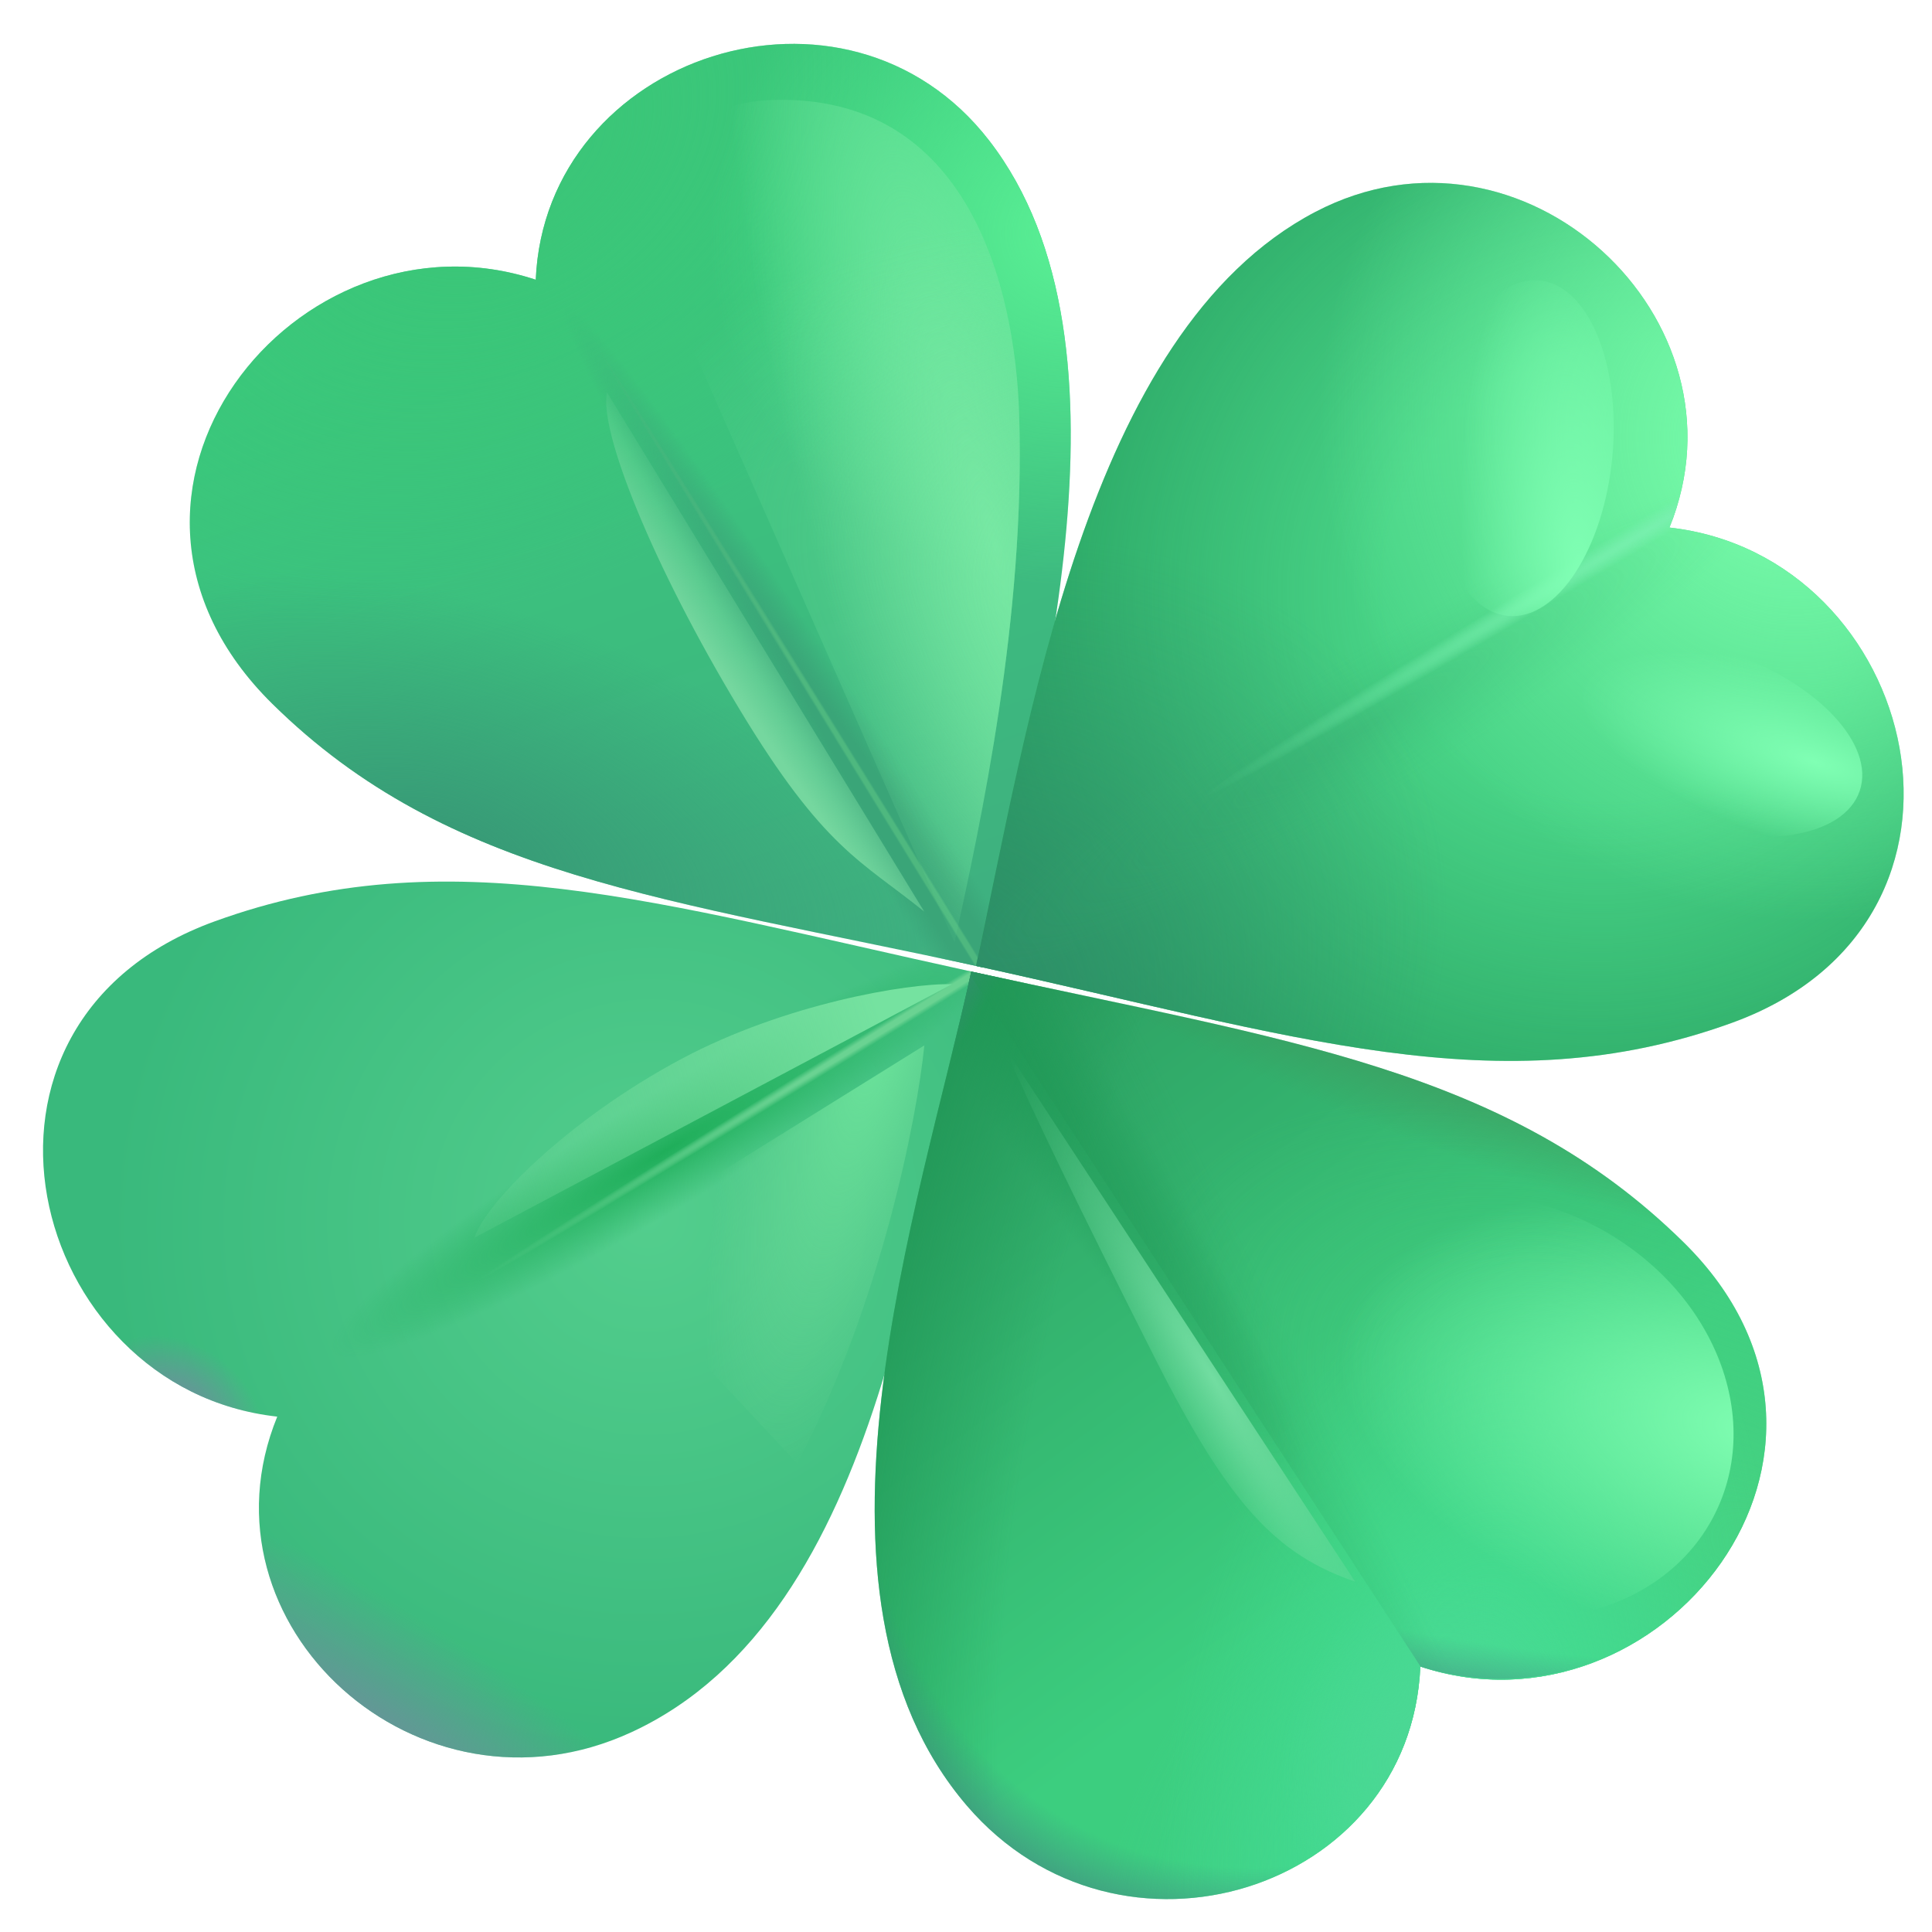 <svg width="64" height="64" viewBox="0 0 64 64" fill="none" xmlns="http://www.w3.org/2000/svg">
<g clip-path="url(#clip0_670_6)">
<g filter="url(#filter0_i_670_6)">
<path d="M20.912 57.384C29.321 53.508 30.485 40.045 32.203 32.189C21.729 29.9 14.816 27.729 7.115 30.52C-2.166 33.883 0.902 46.003 9.184 46.928C6.368 53.825 13.87 60.63 20.912 57.384Z" fill="url(#paint0_radial_670_6)"/>
<path d="M20.912 57.384C29.321 53.508 30.485 40.045 32.203 32.189C21.729 29.9 14.816 27.729 7.115 30.52C-2.166 33.883 0.902 46.003 9.184 46.928C6.368 53.825 13.87 60.63 20.912 57.384Z" fill="url(#paint1_radial_670_6)"/>
<path d="M20.912 57.384C29.321 53.508 30.485 40.045 32.203 32.189C21.729 29.9 14.816 27.729 7.115 30.52C-2.166 33.883 0.902 46.003 9.184 46.928C6.368 53.825 13.87 60.63 20.912 57.384Z" fill="url(#paint2_radial_670_6)"/>
</g>
<path d="M20.912 57.384C29.321 53.508 30.485 40.045 32.203 32.189C21.729 29.9 14.816 27.729 7.115 30.52C-2.166 33.883 0.902 46.003 9.184 46.928C6.368 53.825 13.87 60.63 20.912 57.384Z" fill="url(#paint3_radial_670_6)"/>
<path d="M20.912 57.384C29.321 53.508 30.485 40.045 32.203 32.189C21.729 29.9 14.816 27.729 7.115 30.52C-2.166 33.883 0.902 46.003 9.184 46.928C6.368 53.825 13.87 60.63 20.912 57.384Z" fill="url(#paint4_radial_670_6)"/>
<g filter="url(#filter1_f_670_6)">
<path d="M15.722 40.996L31.537 32.603C30.056 32.563 25.987 33.26 22.59 35.069C18.768 37.104 16.034 39.925 15.722 40.996Z" fill="url(#paint5_linear_670_6)"/>
</g>
<g filter="url(#filter2_f_670_6)">
<path d="M30.621 34.63L19.776 41.376L26.41 48.483C29.197 43.149 30.379 37.025 30.621 34.63Z" fill="url(#paint6_radial_670_6)"/>
</g>
<path d="M32.029 59.815C26.005 52.784 30.458 40.039 32.175 32.184C42.649 34.473 49.943 35.408 55.778 41.158C62.808 48.087 54.963 57.822 47.05 55.206C46.732 62.649 37.075 65.703 32.029 59.815Z" fill="url(#paint7_linear_670_6)"/>
<path d="M32.029 59.815C26.005 52.784 30.458 40.039 32.175 32.184C42.649 34.473 49.943 35.408 55.778 41.158C62.808 48.087 54.963 57.822 47.05 55.206C46.732 62.649 37.075 65.703 32.029 59.815Z" fill="url(#paint8_radial_670_6)"/>
<path d="M32.029 59.815C26.005 52.784 30.458 40.039 32.175 32.184C42.649 34.473 49.943 35.408 55.778 41.158C62.808 48.087 54.963 57.822 47.05 55.206C46.732 62.649 37.075 65.703 32.029 59.815Z" fill="url(#paint9_radial_670_6)"/>
<path d="M32.029 59.815C26.005 52.784 30.458 40.039 32.175 32.184C42.649 34.473 49.943 35.408 55.778 41.158C62.808 48.087 54.963 57.822 47.05 55.206C46.732 62.649 37.075 65.703 32.029 59.815Z" fill="url(#paint10_radial_670_6)"/>
<path d="M32.029 59.815C26.005 52.784 30.458 40.039 32.175 32.184C42.649 34.473 49.943 35.408 55.778 41.158C62.808 48.087 54.963 57.822 47.05 55.206C46.732 62.649 37.075 65.703 32.029 59.815Z" fill="url(#paint11_radial_670_6)"/>
<path d="M32.029 59.815C26.005 52.784 30.458 40.039 32.175 32.184C42.649 34.473 49.943 35.408 55.778 41.158C62.808 48.087 54.963 57.822 47.05 55.206C46.732 62.649 37.075 65.703 32.029 59.815Z" fill="url(#paint12_radial_670_6)"/>
<path d="M32.029 59.815C26.005 52.784 30.458 40.039 32.175 32.184C42.649 34.473 49.943 35.408 55.778 41.158C62.808 48.087 54.963 57.822 47.05 55.206C46.732 62.649 37.075 65.703 32.029 59.815Z" fill="url(#paint13_radial_670_6)"/>
<path d="M32.029 59.815C26.005 52.784 30.458 40.039 32.175 32.184C42.649 34.473 49.943 35.408 55.778 41.158C62.808 48.087 54.963 57.822 47.05 55.206C46.732 62.649 37.075 65.703 32.029 59.815Z" fill="url(#paint14_radial_670_6)"/>
<path d="M32.029 59.815C26.005 52.784 30.458 40.039 32.175 32.184C42.649 34.473 49.943 35.408 55.778 41.158C62.808 48.087 54.963 57.822 47.05 55.206C46.732 62.649 37.075 65.703 32.029 59.815Z" fill="url(#paint15_radial_670_6)"/>
<path d="M32.148 32.308C32.157 32.267 32.166 32.225 32.175 32.184C33.409 32.453 34.599 32.704 35.747 32.946C44.347 34.76 50.63 36.086 55.778 41.158C62.732 48.012 55.193 57.708 47.064 55.214L32.148 32.308Z" fill="url(#paint16_linear_670_6)"/>
<path d="M32.148 32.308C32.157 32.267 32.166 32.225 32.175 32.184C33.409 32.453 34.599 32.704 35.747 32.946C44.347 34.76 50.63 36.086 55.778 41.158C62.732 48.012 55.193 57.708 47.064 55.214L32.148 32.308Z" fill="url(#paint17_radial_670_6)"/>
<g filter="url(#filter3_f_670_6)">
<path d="M46.677 52.682C50.651 54.616 55.2 53.456 56.837 50.091C58.475 46.726 56.581 42.431 52.607 40.497C48.633 38.563 44.084 39.723 42.447 43.088C40.809 46.453 42.703 50.749 46.677 52.682Z" fill="url(#paint18_radial_670_6)"/>
</g>
<g filter="url(#filter4_f_670_6)">
<path d="M44.89 52.394L33.228 34.608C34.297 37.004 35.57 39.667 38.262 44.997C40.719 49.859 42.288 51.501 44.89 52.394Z" fill="url(#paint19_radial_670_6)"/>
</g>
<g filter="url(#filter5_i_670_6)">
<path d="M32.518 4.906C37.783 11.714 34.03 24.442 32.312 32.298C21.839 30.008 14.604 29.313 8.77 23.563C1.739 16.634 9.584 6.9 17.497 9.516C17.815 2.072 27.774 -1.227 32.518 4.906Z" fill="url(#paint20_linear_670_6)"/>
<path d="M32.518 4.906C37.783 11.714 34.03 24.442 32.312 32.298C21.839 30.008 14.604 29.313 8.77 23.563C1.739 16.634 9.584 6.9 17.497 9.516C17.815 2.072 27.774 -1.227 32.518 4.906Z" fill="url(#paint21_radial_670_6)"/>
<path d="M32.518 4.906C37.783 11.714 34.03 24.442 32.312 32.298C21.839 30.008 14.604 29.313 8.77 23.563C1.739 16.634 9.584 6.9 17.497 9.516C17.815 2.072 27.774 -1.227 32.518 4.906Z" fill="url(#paint22_radial_670_6)"/>
<path d="M32.518 4.906C37.783 11.714 34.03 24.442 32.312 32.298C21.839 30.008 14.604 29.313 8.77 23.563C1.739 16.634 9.584 6.9 17.497 9.516C17.815 2.072 27.774 -1.227 32.518 4.906Z" fill="url(#paint23_radial_670_6)"/>
<path d="M32.518 4.906C37.783 11.714 34.03 24.442 32.312 32.298C21.839 30.008 14.604 29.313 8.77 23.563C1.739 16.634 9.584 6.9 17.497 9.516C17.815 2.072 27.774 -1.227 32.518 4.906Z" fill="url(#paint24_radial_670_6)"/>
<path d="M32.518 4.906C37.783 11.714 34.03 24.442 32.312 32.298C21.839 30.008 14.604 29.313 8.77 23.563C1.739 16.634 9.584 6.9 17.497 9.516C17.815 2.072 27.774 -1.227 32.518 4.906Z" fill="url(#paint25_radial_670_6)"/>
</g>
<g filter="url(#filter6_f_670_6)">
<path d="M22.478 10.478L31.62 31.218C32.474 27.31 33.98 20.422 33.76 13.704C33.622 9.484 32.064 3.119 25.606 3.311C20.44 3.465 21.67 9.542 22.478 10.478Z" fill="url(#paint26_radial_670_6)"/>
<path d="M22.478 10.478L31.62 31.218C32.474 27.31 33.98 20.422 33.76 13.704C33.622 9.484 32.064 3.119 25.606 3.311C20.44 3.465 21.67 9.542 22.478 10.478Z" fill="url(#paint27_radial_670_6)"/>
</g>
<g filter="url(#filter7_f_670_6)">
<path d="M20.109 13L30.616 30.197C28.535 28.518 27.289 28.12 24.5 23.5C21.622 18.733 19.833 14.262 20.109 13Z" fill="url(#paint28_linear_670_6)"/>
</g>
<g filter="url(#filter8_i_670_6)">
<path d="M43.324 7.269C35.698 11.258 33.798 24.392 32.081 32.247C42.555 34.537 49.419 36.924 57.121 34.133C66.402 30.77 63.334 18.65 55.052 17.726C57.868 10.828 50.195 3.674 43.324 7.269Z" fill="#48D386"/>
<path d="M43.324 7.269C35.698 11.258 33.798 24.392 32.081 32.247C42.555 34.537 49.419 36.924 57.121 34.133C66.402 30.77 63.334 18.65 55.052 17.726C57.868 10.828 50.195 3.674 43.324 7.269Z" fill="url(#paint29_radial_670_6)"/>
<path d="M43.324 7.269C35.698 11.258 33.798 24.392 32.081 32.247C42.555 34.537 49.419 36.924 57.121 34.133C66.402 30.77 63.334 18.65 55.052 17.726C57.868 10.828 50.195 3.674 43.324 7.269Z" fill="url(#paint30_radial_670_6)"/>
<path d="M43.324 7.269C35.698 11.258 33.798 24.392 32.081 32.247C42.555 34.537 49.419 36.924 57.121 34.133C66.402 30.77 63.334 18.65 55.052 17.726C57.868 10.828 50.195 3.674 43.324 7.269Z" fill="url(#paint31_radial_670_6)"/>
<path d="M43.324 7.269C35.698 11.258 33.798 24.392 32.081 32.247C42.555 34.537 49.419 36.924 57.121 34.133C66.402 30.77 63.334 18.65 55.052 17.726C57.868 10.828 50.195 3.674 43.324 7.269Z" fill="url(#paint32_radial_670_6)" fill-opacity="0.25"/>
<path d="M43.324 7.269C35.698 11.258 33.798 24.392 32.081 32.247C42.555 34.537 49.419 36.924 57.121 34.133C66.402 30.77 63.334 18.65 55.052 17.726C57.868 10.828 50.195 3.674 43.324 7.269Z" fill="url(#paint33_radial_670_6)"/>
</g>
<g filter="url(#filter9_f_670_6)">
<path d="M55.371 27.2C58.289 28.191 61.08 27.744 61.605 26.2C62.129 24.657 60.188 22.602 57.27 21.61C54.351 20.618 51.56 21.066 51.036 22.609C50.511 24.153 52.452 26.208 55.371 27.2Z" fill="url(#paint34_radial_670_6)"/>
</g>
<g filter="url(#filter10_f_670_6)">
<path d="M53.412 15.119C53.697 12.05 52.613 9.439 50.989 9.288C49.366 9.138 47.819 11.504 47.534 14.573C47.249 17.642 48.333 20.252 49.957 20.403C51.58 20.554 53.127 18.188 53.412 15.119Z" fill="url(#paint35_radial_670_6)"/>
</g>
</g>
<defs>
<filter id="filter0_i_670_6" x="1.426" y="29.203" width="30.777" height="29.015" filterUnits="userSpaceOnUse" color-interpolation-filters="sRGB">
<feFlood flood-opacity="0" result="BackgroundImageFix"/>
<feBlend mode="normal" in="SourceGraphic" in2="BackgroundImageFix" result="shape"/>
<feColorMatrix in="SourceAlpha" type="matrix" values="0 0 0 0 0 0 0 0 0 0 0 0 0 0 0 0 0 0 127 0" result="hardAlpha"/>
<feOffset/>
<feGaussianBlur stdDeviation="1"/>
<feComposite in2="hardAlpha" operator="arithmetic" k2="-1" k3="1"/>
<feColorMatrix type="matrix" values="0 0 0 0 0.09 0 0 0 0 0.576 0 0 0 0 0.314 0 0 0 1 0"/>
<feBlend mode="normal" in2="shape" result="effect1_innerShadow_670_6"/>
</filter>
<filter id="filter1_f_670_6" x="15.222" y="32.102" width="16.815" height="9.395" filterUnits="userSpaceOnUse" color-interpolation-filters="sRGB">
<feFlood flood-opacity="0" result="BackgroundImageFix"/>
<feBlend mode="normal" in="SourceGraphic" in2="BackgroundImageFix" result="shape"/>
<feGaussianBlur stdDeviation="0.25" result="effect1_foregroundBlur_670_6"/>
</filter>
<filter id="filter2_f_670_6" x="19.276" y="34.13" width="11.845" height="14.853" filterUnits="userSpaceOnUse" color-interpolation-filters="sRGB">
<feFlood flood-opacity="0" result="BackgroundImageFix"/>
<feBlend mode="normal" in="SourceGraphic" in2="BackgroundImageFix" result="shape"/>
<feGaussianBlur stdDeviation="0.25" result="effect1_foregroundBlur_670_6"/>
</filter>
<filter id="filter3_f_670_6" x="40.608" y="38.311" width="18.069" height="16.557" filterUnits="userSpaceOnUse" color-interpolation-filters="sRGB">
<feFlood flood-opacity="0" result="BackgroundImageFix"/>
<feBlend mode="normal" in="SourceGraphic" in2="BackgroundImageFix" result="shape"/>
<feGaussianBlur stdDeviation="0.625" result="effect1_foregroundBlur_670_6"/>
</filter>
<filter id="filter4_f_670_6" x="32.828" y="34.208" width="12.462" height="18.585" filterUnits="userSpaceOnUse" color-interpolation-filters="sRGB">
<feFlood flood-opacity="0" result="BackgroundImageFix"/>
<feBlend mode="normal" in="SourceGraphic" in2="BackgroundImageFix" result="shape"/>
<feGaussianBlur stdDeviation="0.2" result="effect1_foregroundBlur_670_6"/>
</filter>
<filter id="filter5_i_670_6" x="6.036" y="1.453" width="29.434" height="30.845" filterUnits="userSpaceOnUse" color-interpolation-filters="sRGB">
<feFlood flood-opacity="0" result="BackgroundImageFix"/>
<feBlend mode="normal" in="SourceGraphic" in2="BackgroundImageFix" result="shape"/>
<feColorMatrix in="SourceAlpha" type="matrix" values="0 0 0 0 0 0 0 0 0 0 0 0 0 0 0 0 0 0 127 0" result="hardAlpha"/>
<feOffset dx="0.25" dy="-0.25"/>
<feGaussianBlur stdDeviation="0.5"/>
<feComposite in2="hardAlpha" operator="arithmetic" k2="-1" k3="1"/>
<feColorMatrix type="matrix" values="0 0 0 0 0.212 0 0 0 0 0.506 0 0 0 0 0.408 0 0 0 1 0"/>
<feBlend mode="normal" in2="shape" result="effect1_innerShadow_670_6"/>
</filter>
<filter id="filter6_f_670_6" x="20.991" y="2.557" width="13.541" height="29.411" filterUnits="userSpaceOnUse" color-interpolation-filters="sRGB">
<feFlood flood-opacity="0" result="BackgroundImageFix"/>
<feBlend mode="normal" in="SourceGraphic" in2="BackgroundImageFix" result="shape"/>
<feGaussianBlur stdDeviation="0.375" result="effect1_foregroundBlur_670_6"/>
</filter>
<filter id="filter7_f_670_6" x="19.581" y="12.5" width="11.536" height="18.197" filterUnits="userSpaceOnUse" color-interpolation-filters="sRGB">
<feFlood flood-opacity="0" result="BackgroundImageFix"/>
<feBlend mode="normal" in="SourceGraphic" in2="BackgroundImageFix" result="shape"/>
<feGaussianBlur stdDeviation="0.25" result="effect1_foregroundBlur_670_6"/>
</filter>
<filter id="filter8_i_670_6" x="32.081" y="6.058" width="30.98" height="29.337" filterUnits="userSpaceOnUse" color-interpolation-filters="sRGB">
<feFlood flood-opacity="0" result="BackgroundImageFix"/>
<feBlend mode="normal" in="SourceGraphic" in2="BackgroundImageFix" result="shape"/>
<feColorMatrix in="SourceAlpha" type="matrix" values="0 0 0 0 0 0 0 0 0 0 0 0 0 0 0 0 0 0 127 0" result="hardAlpha"/>
<feOffset dx="0.25" dy="-0.25"/>
<feGaussianBlur stdDeviation="0.5"/>
<feComposite in2="hardAlpha" operator="arithmetic" k2="-1" k3="1"/>
<feColorMatrix type="matrix" values="0 0 0 0 0.227 0 0 0 0 0.596 0 0 0 0 0.353 0 0 0 1 0"/>
<feBlend mode="normal" in2="shape" result="effect1_innerShadow_670_6"/>
</filter>
<filter id="filter9_f_670_6" x="49.95" y="20.083" width="12.74" height="8.645" filterUnits="userSpaceOnUse" color-interpolation-filters="sRGB">
<feFlood flood-opacity="0" result="BackgroundImageFix"/>
<feBlend mode="normal" in="SourceGraphic" in2="BackgroundImageFix" result="shape"/>
<feGaussianBlur stdDeviation="0.5" result="effect1_foregroundBlur_670_6"/>
</filter>
<filter id="filter10_f_670_6" x="46.489" y="8.282" width="7.969" height="13.128" filterUnits="userSpaceOnUse" color-interpolation-filters="sRGB">
<feFlood flood-opacity="0" result="BackgroundImageFix"/>
<feBlend mode="normal" in="SourceGraphic" in2="BackgroundImageFix" result="shape"/>
<feGaussianBlur stdDeviation="0.5" result="effect1_foregroundBlur_670_6"/>
</filter>
<radialGradient id="paint0_radial_670_6" cx="0" cy="0" r="1" gradientUnits="userSpaceOnUse" gradientTransform="translate(21.525 40.323) rotate(-35.254) scale(18.096 17.703)">
<stop stop-color="#53CE8D"/>
<stop offset="1" stop-color="#39B97C"/>
</radialGradient>
<radialGradient id="paint1_radial_670_6" cx="0" cy="0" r="1" gradientUnits="userSpaceOnUse" gradientTransform="translate(22.099 38.085) rotate(-31.12) scale(12.951 1.864)">
<stop stop-color="#1FAE5A"/>
<stop offset="1" stop-color="#1FAE5A" stop-opacity="0"/>
</radialGradient>
<radialGradient id="paint2_radial_670_6" cx="0" cy="0" r="1" gradientUnits="userSpaceOnUse" gradientTransform="translate(32.384 32.195) rotate(148.302) scale(19.508 0.231)">
<stop offset="0.366" stop-color="#6AD392"/>
<stop offset="1" stop-color="#6AD392" stop-opacity="0"/>
</radialGradient>
<radialGradient id="paint3_radial_670_6" cx="0" cy="0" r="1" gradientUnits="userSpaceOnUse" gradientTransform="translate(5.731 47.022) rotate(-55.439) scale(2.561 3.218)">
<stop offset="0.21" stop-color="#718C9F"/>
<stop offset="1" stop-color="#718C9F" stop-opacity="0"/>
</radialGradient>
<radialGradient id="paint4_radial_670_6" cx="0" cy="0" r="1" gradientUnits="userSpaceOnUse" gradientTransform="translate(11.858 57.795) rotate(-57.685) scale(4.651 17.411)">
<stop stop-color="#718C9F"/>
<stop offset="1" stop-color="#718C9F" stop-opacity="0"/>
</radialGradient>
<linearGradient id="paint5_linear_670_6" x1="29.44" y1="34.625" x2="12.525" y2="39.791" gradientUnits="userSpaceOnUse">
<stop stop-color="#75E2A0"/>
<stop offset="1" stop-color="#72D79A" stop-opacity="0"/>
</linearGradient>
<radialGradient id="paint6_radial_670_6" cx="0" cy="0" r="1" gradientUnits="userSpaceOnUse" gradientTransform="translate(29.399 33.265) rotate(105.495) scale(16.437 4.315)">
<stop stop-color="#6EE79D"/>
<stop offset="1" stop-color="#72D79A" stop-opacity="0"/>
</radialGradient>
<linearGradient id="paint7_linear_670_6" x1="30.574" y1="32.847" x2="44.595" y2="52.12" gradientUnits="userSpaceOnUse">
<stop stop-color="#2C9C60"/>
<stop offset="1" stop-color="#3CCE7F"/>
</linearGradient>
<radialGradient id="paint8_radial_670_6" cx="0" cy="0" r="1" gradientUnits="userSpaceOnUse" gradientTransform="translate(58.997 51.892) rotate(-148.853) scale(23.525 11.22)">
<stop stop-color="#46D282"/>
<stop offset="1" stop-color="#46D282" stop-opacity="0"/>
</radialGradient>
<radialGradient id="paint9_radial_670_6" cx="0" cy="0" r="1" gradientUnits="userSpaceOnUse" gradientTransform="translate(49.678 62.855) rotate(-126.876) scale(12.118 13.677)">
<stop stop-color="#43D592"/>
<stop offset="1" stop-color="#43D592" stop-opacity="0"/>
</radialGradient>
<radialGradient id="paint10_radial_670_6" cx="0" cy="0" r="1" gradientUnits="userSpaceOnUse" gradientTransform="translate(48.544 58.386) rotate(-169.594) scale(9.82 18.499)">
<stop stop-color="#45DF94"/>
<stop offset="1" stop-color="#45DF94" stop-opacity="0"/>
</radialGradient>
<radialGradient id="paint11_radial_670_6" cx="0" cy="0" r="1" gradientUnits="userSpaceOnUse" gradientTransform="translate(32.704 33.144) rotate(56.958) scale(19.324 2.139)">
<stop stop-color="#249F5C"/>
<stop offset="1" stop-color="#249F5C" stop-opacity="0"/>
</radialGradient>
<radialGradient id="paint12_radial_670_6" cx="0" cy="0" r="1" gradientUnits="userSpaceOnUse" gradientTransform="translate(47.554 33.182) rotate(111.872) scale(4.6 21.576)">
<stop stop-color="#439059"/>
<stop offset="1" stop-color="#439059" stop-opacity="0"/>
</radialGradient>
<radialGradient id="paint13_radial_670_6" cx="0" cy="0" r="1" gradientUnits="userSpaceOnUse" gradientTransform="translate(47.64 58.273) rotate(-166.76) scale(5.196 6.192)">
<stop stop-color="#4DD695"/>
<stop offset="1" stop-color="#4DD695" stop-opacity="0"/>
</radialGradient>
<radialGradient id="paint14_radial_670_6" cx="0" cy="0" r="1" gradientUnits="userSpaceOnUse" gradientTransform="translate(48.477 46.722) rotate(-167.245) scale(22.268 50.468)">
<stop offset="0.624" stop-color="#1D9453" stop-opacity="0"/>
<stop offset="1" stop-color="#1D9453"/>
</radialGradient>
<radialGradient id="paint15_radial_670_6" cx="0" cy="0" r="1" gradientUnits="userSpaceOnUse" gradientTransform="translate(44.625 43.01) rotate(115.338) scale(23.362 18.173)">
<stop offset="0.841" stop-color="#438882" stop-opacity="0"/>
<stop offset="0.969" stop-color="#438882"/>
</radialGradient>
<linearGradient id="paint16_linear_670_6" x1="28.56" y1="41.286" x2="38.941" y2="36.28" gradientUnits="userSpaceOnUse">
<stop stop-color="#219756"/>
<stop offset="1" stop-color="#219756" stop-opacity="0"/>
</linearGradient>
<radialGradient id="paint17_radial_670_6" cx="0" cy="0" r="1" gradientUnits="userSpaceOnUse" gradientTransform="translate(48.599 40.755) rotate(100.596) scale(16.337 38.889)">
<stop offset="0.821" stop-color="#438882" stop-opacity="0"/>
<stop offset="1" stop-color="#438882"/>
</radialGradient>
<radialGradient id="paint18_radial_670_6" cx="0" cy="0" r="1" gradientUnits="userSpaceOnUse" gradientTransform="translate(58.526 47.483) rotate(-166.436) scale(14.379 7.447)">
<stop stop-color="#81FFB3"/>
<stop offset="1" stop-color="#81FFB3" stop-opacity="0"/>
</radialGradient>
<radialGradient id="paint19_radial_670_6" cx="0" cy="0" r="1" gradientUnits="userSpaceOnUse" gradientTransform="translate(40.202 45.686) rotate(148.5) scale(1.994 12.617)">
<stop stop-color="#72DDA1"/>
<stop offset="1" stop-color="#72DDA1" stop-opacity="0"/>
</radialGradient>
<linearGradient id="paint20_linear_670_6" x1="22.877" y1="7.695" x2="31.989" y2="34" gradientUnits="userSpaceOnUse">
<stop stop-color="#3AC97D"/>
<stop offset="1" stop-color="#3FAD80"/>
</linearGradient>
<radialGradient id="paint21_radial_670_6" cx="0" cy="0" r="1" gradientUnits="userSpaceOnUse" gradientTransform="translate(16.331 4.998) rotate(57.331) scale(14.346 19.395)">
<stop stop-color="#3BC577"/>
<stop offset="1" stop-color="#3BC577" stop-opacity="0"/>
</radialGradient>
<radialGradient id="paint22_radial_670_6" cx="0" cy="0" r="1" gradientUnits="userSpaceOnUse" gradientTransform="translate(35.19 7.939) rotate(157.436) scale(11.966 11.649)">
<stop stop-color="#5AF095"/>
<stop offset="1" stop-color="#5AF095" stop-opacity="0"/>
</radialGradient>
<radialGradient id="paint23_radial_670_6" cx="0" cy="0" r="1" gradientUnits="userSpaceOnUse" gradientTransform="translate(32.344 32.376) rotate(-122.251) scale(26.151 1.359)">
<stop offset="0.433" stop-color="#3AA578"/>
<stop offset="1" stop-color="#3AA578" stop-opacity="0"/>
</radialGradient>
<radialGradient id="paint24_radial_670_6" cx="0" cy="0" r="1" gradientUnits="userSpaceOnUse" gradientTransform="translate(32.601 32.91) rotate(-121.678) scale(25.284 0.136)">
<stop offset="0.545" stop-color="#4EB87F"/>
<stop offset="1" stop-color="#4EB87F" stop-opacity="0"/>
</radialGradient>
<radialGradient id="paint25_radial_670_6" cx="0" cy="0" r="1" gradientUnits="userSpaceOnUse" gradientTransform="translate(14.572 28.491) rotate(16.709) scale(16.377 8.394)">
<stop stop-color="#379876"/>
<stop offset="1" stop-color="#379876" stop-opacity="0"/>
</radialGradient>
<radialGradient id="paint26_radial_670_6" cx="0" cy="0" r="1" gradientUnits="userSpaceOnUse" gradientTransform="translate(32.971 18.085) rotate(164.635) scale(5.868 26.35)">
<stop stop-color="#77E8A3"/>
<stop offset="1" stop-color="#77E8A3" stop-opacity="0"/>
</radialGradient>
<radialGradient id="paint27_radial_670_6" cx="0" cy="0" r="1" gradientUnits="userSpaceOnUse" gradientTransform="translate(48.571 23.189) rotate(-161.909) scale(28.763 14.026)">
<stop stop-color="#77E8A3"/>
<stop offset="0.999" stop-color="#77E8A3" stop-opacity="0"/>
</radialGradient>
<linearGradient id="paint28_linear_670_6" x1="24.577" y1="23.263" x2="26.611" y2="21.872" gradientUnits="userSpaceOnUse">
<stop stop-color="#75D79F"/>
<stop offset="1" stop-color="#75D79F" stop-opacity="0"/>
</linearGradient>
<radialGradient id="paint29_radial_670_6" cx="0" cy="0" r="1" gradientUnits="userSpaceOnUse" gradientTransform="translate(53.28 19.238) rotate(147.331) scale(27.992 26.526)">
<stop offset="0.279" stop-color="#188A50" stop-opacity="0"/>
<stop offset="1" stop-color="#188A50"/>
</radialGradient>
<radialGradient id="paint30_radial_670_6" cx="0" cy="0" r="1" gradientUnits="userSpaceOnUse" gradientTransform="translate(58.954 14.907) rotate(146.019) scale(15.283 16.075)">
<stop offset="0.164" stop-color="#75F9A8"/>
<stop offset="1" stop-color="#75F9A8" stop-opacity="0"/>
</radialGradient>
<radialGradient id="paint31_radial_670_6" cx="0" cy="0" r="1" gradientUnits="userSpaceOnUse" gradientTransform="translate(26.217 36.452) rotate(-32.669) scale(23.326 15.979)">
<stop stop-color="#338B6E"/>
<stop offset="1" stop-color="#338B6E" stop-opacity="0"/>
</radialGradient>
<radialGradient id="paint32_radial_670_6" cx="0" cy="0" r="1" gradientUnits="userSpaceOnUse" gradientTransform="translate(44.843 24.4) rotate(149.003) scale(15.986 2.355)">
<stop stop-color="#309B69"/>
<stop offset="1" stop-color="#34BB72" stop-opacity="0"/>
</radialGradient>
<radialGradient id="paint33_radial_670_6" cx="0" cy="0" r="1" gradientUnits="userSpaceOnUse" gradientTransform="translate(56.485 16.519) rotate(149.026) scale(19.72 0.446)">
<stop stop-color="#79F0AF"/>
<stop offset="1" stop-color="#79F0AF" stop-opacity="0"/>
</radialGradient>
<radialGradient id="paint34_radial_670_6" cx="0" cy="0" r="1" gradientUnits="userSpaceOnUse" gradientTransform="translate(60.109 25.233) rotate(-162.228) scale(8.119 2.842)">
<stop stop-color="#80FFB4"/>
<stop offset="1" stop-color="#80FFB4" stop-opacity="0"/>
</radialGradient>
<radialGradient id="paint35_radial_670_6" cx="0" cy="0" r="1" gradientUnits="userSpaceOnUse" gradientTransform="translate(52.348 19.037) rotate(-94.747) scale(11.092 3.883)">
<stop stop-color="#80FFB4"/>
<stop offset="1" stop-color="#80FFB4" stop-opacity="0"/>
</radialGradient>
<clipPath id="clip0_670_6">
<rect width="64" height="64" fill="white"/>
</clipPath>
</defs>
</svg>
